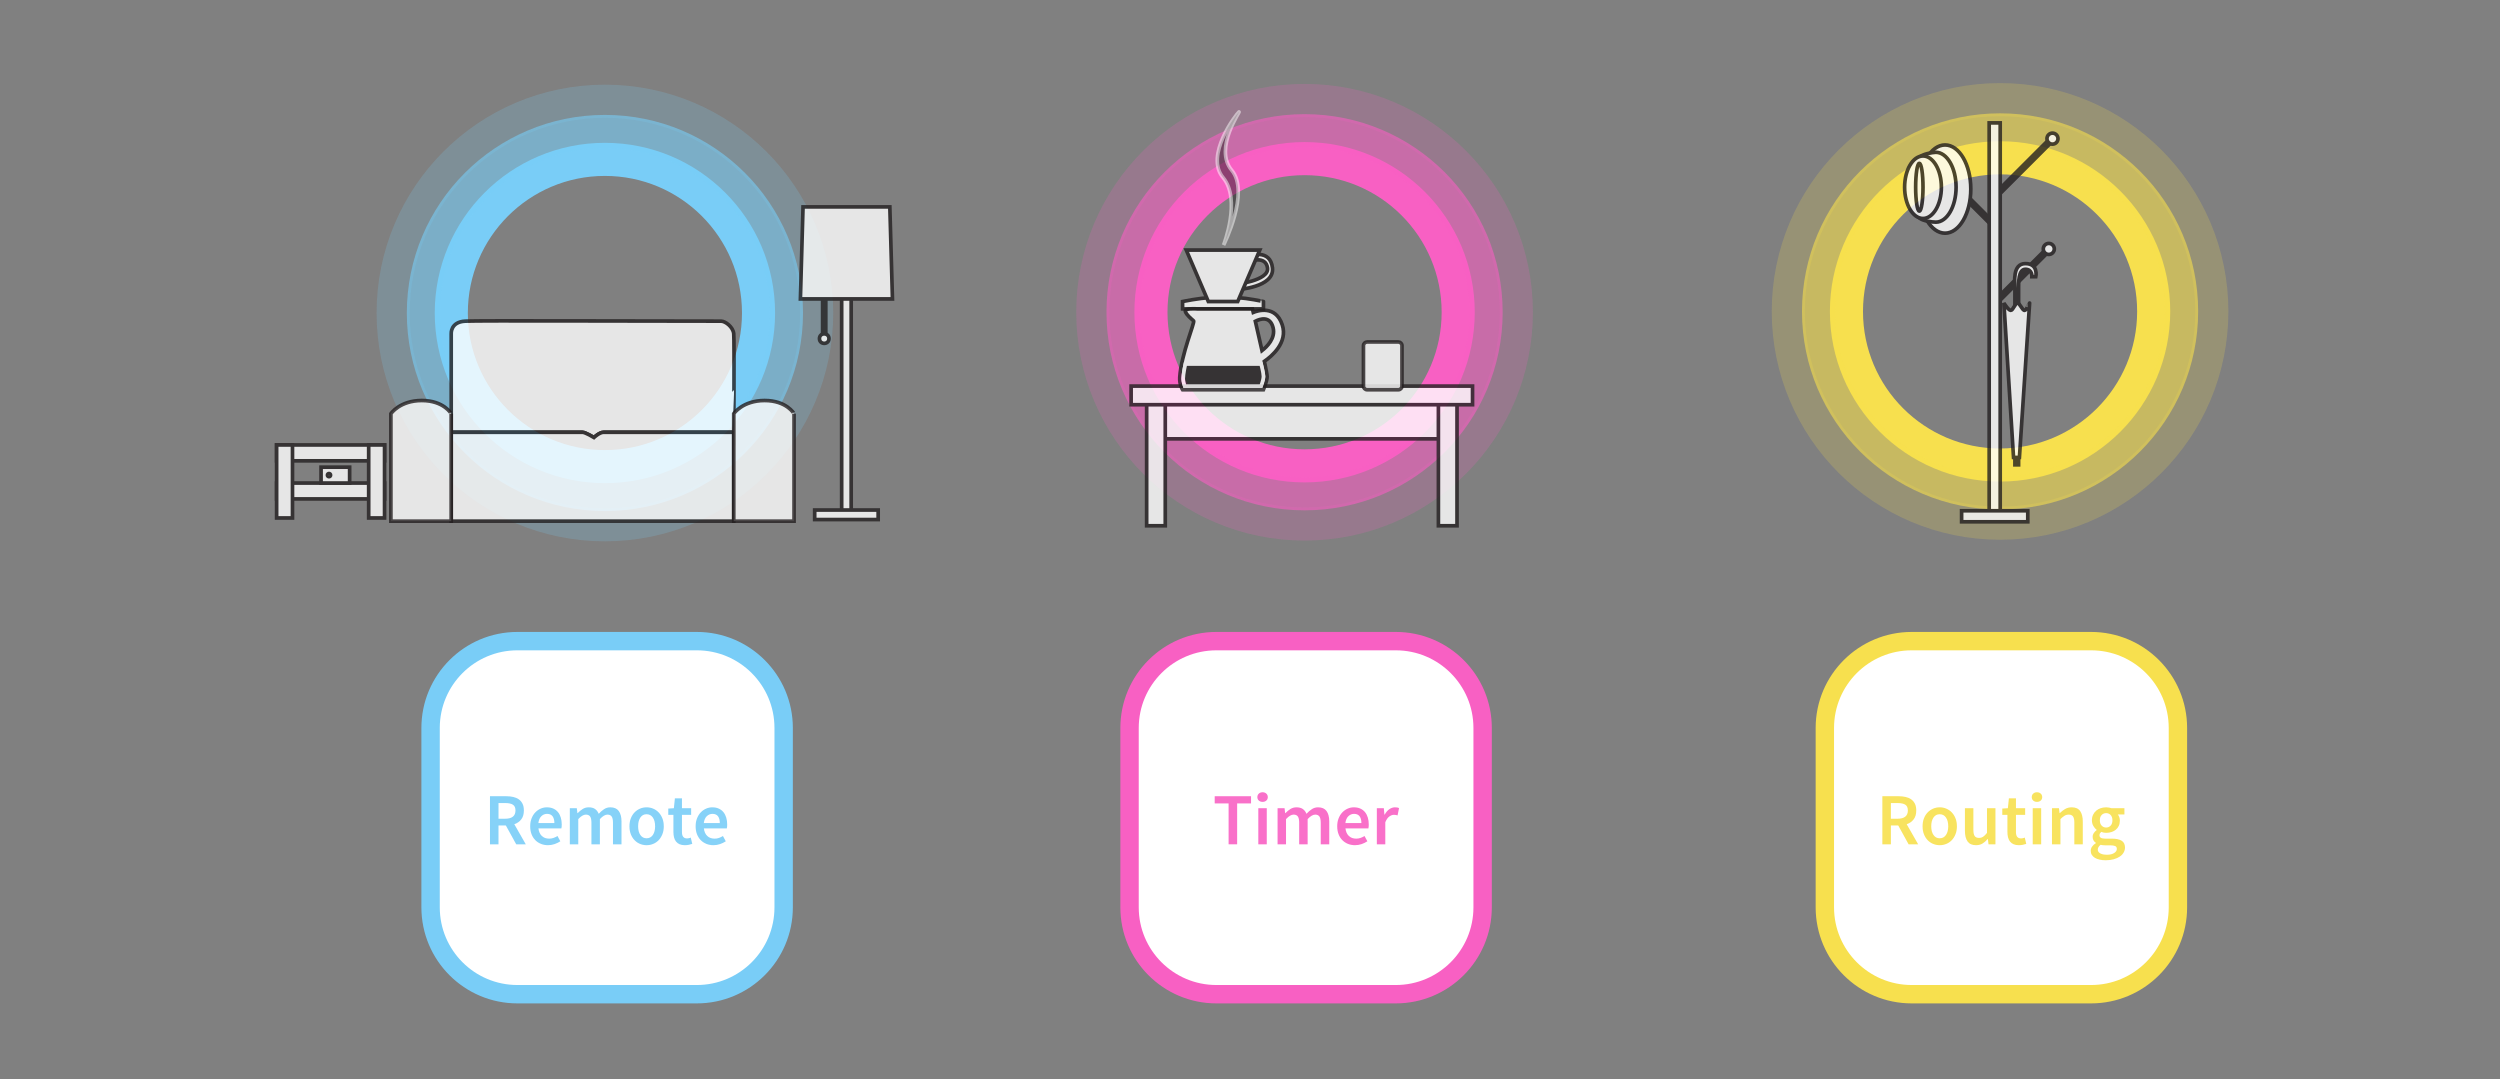<?xml version="1.0" encoding="utf-8"?>
<!-- Generator: Adobe Illustrator 17.0.0, SVG Export Plug-In . SVG Version: 6.00 Build 0)  -->
<!DOCTYPE svg PUBLIC "-//W3C//DTD SVG 1.1//EN" "http://www.w3.org/Graphics/SVG/1.1/DTD/svg11.dtd">
<svg version="1.1" id="Layer_1" xmlns="http://www.w3.org/2000/svg" xmlns:xlink="http://www.w3.org/1999/xlink" x="0px" y="0px"
	 width="680px" height="293.507px" viewBox="0 0 680 293.507" enable-background="new 0 0 680 293.507" xml:space="preserve">
<rect x="0" y="0" width="680" height="293.507" fill="#808080" stroke="none"/>
<g id="Layer_1_1_" xmlns:sketch="http://www.bohemiancoding.com/sketch/ns">
	<g id="AppIcon_1_" transform="translate(35, 75)" sketch:type="MSLayerGroup">
		<g id="Rectangle-29_2_" sketch:type="MSShapeGroup">
			<path id="path-1_2_" fill="#FFFFFF" stroke="#F860C3" stroke-width="5" d="M295.866,99.387h48.781
				c13.049,0,23.628,10.579,23.628,23.628v48.781c0,13.049-10.579,23.628-23.628,23.628h-48.781
				c-13.049,0-23.628-10.579-23.628-23.628v-48.781C272.238,109.966,282.816,99.387,295.866,99.387z"/>
		</g>
	</g>
	<g>
		<circle fill="none" stroke="#F7E04E" stroke-width="9" cx="544.018" cy="84.705" r="41.785"/>
		
			<circle opacity="0.6" fill="none" stroke="#F7E04E" stroke-width="9" enable-background="new    " cx="544.018" cy="84.705" r="49.378"/>
		
			<circle opacity="0.2" fill="none" stroke="#F7E04E" stroke-width="9" enable-background="new    " cx="544.018" cy="84.705" r="57.604"/>
	</g>
	<g>
		<circle fill="none" stroke="#F860C3" stroke-width="9" cx="354.843" cy="84.93" r="41.785"/>
		
			<circle opacity="0.6" fill="none" stroke="#F860C3" stroke-width="9" enable-background="new    " cx="354.843" cy="84.93" r="49.378"/>
		
			<circle opacity="0.2" fill="none" stroke="#F860C3" stroke-width="9" enable-background="new    " cx="354.843" cy="84.93" r="57.604"/>
	</g>
	<g>
		<circle fill="none" stroke="#79CDF7" stroke-width="9" cx="164.536" cy="85.135" r="41.785"/>
		
			<circle opacity="0.6" fill="none" stroke="#79CDF7" stroke-width="9" enable-background="new    " cx="164.536" cy="85.135" r="49.378"/>
		
			<circle opacity="0.2" fill="none" stroke="#79CDF7" stroke-width="9" enable-background="new    " cx="164.536" cy="85.135" r="57.604"/>
	</g>
	<g id="Page-1" sketch:type="MSPage" opacity="0.8">
		<g id="Entrance" sketch:type="MSArtboardGroup">
			<g>
				<g id="Group" transform="translate(149, 177)" sketch:type="MSLayerGroup">
					
						<g id="Rectangle-9-_x2B_-Oval-3" transform="translate(8.5, 20) rotate(-225) translate(-8.5, -20) translate(7, 9)" sketch:type="MSShapeGroup">
						<rect id="Rectangle-9" x="-367.141" y="-165.097" fill="#FFFFFF" stroke="#231F20" width="1" height="20"/>
						<circle id="Oval-3" fill="#FFFFFF" stroke="#231F20" cx="-366.641" cy="-144.597" r="1.5"/>
					</g>
					
						<g id="Rectangle-9-_x2B_-Oval-3_1_" transform="translate(25.5, 11) rotate(-135) translate(-25.5, -11) translate(24, 0)" sketch:type="MSShapeGroup">
						<rect id="Rectangle-9_1_" x="-164.097" y="368.14" fill="#FFFFFF" stroke="#231F20" width="1" height="20"/>
						<circle id="Oval-3_1_" fill="#FFFFFF" stroke="#231F20" cx="-163.597" cy="388.64" r="1.5"/>
					</g>
					
						<g id="Rectangle-9-_x2B_-Oval-3_2_" transform="translate(24.5, 41) rotate(-135) translate(-24.5, -41) translate(23, 30)" sketch:type="MSShapeGroup">
						<rect id="Rectangle-9_2_" x="-164.097" y="368.141" fill="#FFFFFF" stroke="#231F20" width="1" height="20"/>
						<circle id="Oval-3_2_" fill="#FFFFFF" stroke="#231F20" cx="-163.597" cy="388.64" r="1.5"/>
					</g>
					
						<rect id="Rectangle-6" x="392.056" y="-143.573" sketch:type="MSShapeGroup" fill="#FFFFFF" stroke="#231F20" width="3" height="108">
					</rect>
					
						<rect id="Rectangle-6_1_" x="384.556" y="-38.073" sketch:type="MSShapeGroup" fill="#FFFFFF" stroke="#231F20" width="18" height="3">
					</rect>
				</g>
				<g id="Group_1_" transform="translate(141, 183)" sketch:type="MSLayerGroup">
					<ellipse id="Oval-15" sketch:type="MSShapeGroup" fill="#FFFFFF" stroke="#231F20" cx="388.056" cy="-131.573" rx="7" ry="12">
					</ellipse>
					<path id="Oval-15_1_" sketch:type="MSShapeGroup" fill="#FFFFFF" stroke="#231F20" d="M381.091-123.721
						c0.81,0.812,3.461,1.147,4.465,1.147c3.038,0,5.5-4.253,5.5-9.5c0-5.247-2.462-9.5-5.5-9.5c-1.026,0-3.643,0.499-4.465,1.345
						c-1.611,1.657-1.035,4.681-1.035,8.155C380.056-128.561,379.451-125.365,381.091-123.721z"/>
					
						<ellipse id="Oval-15_2_" sketch:type="MSShapeGroup" fill="#FFFFFF" stroke="#231F20" cx="382.056" cy="-132.073" rx="5" ry="8.5">
					</ellipse>
					<path id="Rectangle-44" sketch:type="MSShapeGroup" fill="#FFFFFF" stroke="#231F20" d="M412.748-107.739
						c0,0,0.769-3.561-2.846-3.561c-3.615,0-2.846,5.229-2.846,6.676v48.05h1v-48.05c0-1.448-0.074-5.135,1.846-5.135
						s1.78,2.019,1.78,2.019L412.748-107.739L412.748-107.739z"/>
					
						<ellipse id="Oval-15_3_" sketch:type="MSShapeGroup" fill="#FFFFFF" stroke="#231F20" cx="381.056" cy="-132.073" rx="1" ry="6.5">
					</ellipse>
					<path id="Rectangle-43" sketch:type="MSShapeGroup" fill="#FFFFFF" stroke="#231F20" d="M409.699-98.573
						c-0.652,0-1.304-2-1.957-2c-0.605,0-1.209,2-1.814,2c-0.624,0-1.873-2-1.873-2l2.625,42h1.601l2.774-42
						C411.056-100.573,410.151-98.573,409.699-98.573z"/>
				</g>
			</g>
		</g>
	</g>
	<g>
		<g id="Group_2_" transform="translate(176, 146)" sketch:type="MSLayerGroup" opacity="0.8">
			
				<rect id="Rectangle-22" x="140.109" y="-36.762" sketch:type="MSShapeGroup" fill="#FFFFFF" stroke="#231F20" width="75.979" height="10.131">
			</rect>
			
				<rect id="Rectangle-10" x="215.244" y="-38.45" sketch:type="MSShapeGroup" fill="#FFFFFF" stroke="#231F20" width="5.065" height="35.457">
			</rect>
			
				<rect id="Rectangle-10_1_" x="135.888" y="-38.45" sketch:type="MSShapeGroup" fill="#FFFFFF" stroke="#231F20" width="5.065" height="35.457">
			</rect>
			
				<rect id="Rectangle-10_2_" x="131.667" y="-40.983" sketch:type="MSShapeGroup" fill="#FFFFFF" stroke="#231F20" width="92.863" height="5.065">
			</rect>
		</g>
		<path id="Oval-75" sketch:type="MSShapeGroup" opacity="0.5" fill="#231F20" stroke="#FFFFFF" enable-background="new    " d="
			M332.814,66.656c0,0,7.243-14.359,2.212-20.355c-5.031-5.995,2.681-16.446,1.965-15.845s-9.361,11.835-4.33,17.83
			C337.691,54.281,332.814,66.656,332.814,66.656z"/>
		
			<g id="Rectangle-27-_x2B_-Path-9-_x2B_-Rectangle-27" transform="translate(197, 109)" sketch:type="MSLayerGroup" opacity="0.8">
			<path id="Rectangle-27" sketch:type="MSShapeGroup" fill="#FFFFFF" stroke="#231F20" d="M139.758-27.983h-7.909
				c-2.396,0-7.187,1-7.187,1v2h22v-2C146.663-26.983,142.059-27.983,139.758-27.983z"/>
			<path id="Path-9" sketch:type="MSShapeGroup" fill="#FFFFFF" stroke="#231F20" d="M142.849-39.415c0,0,5.681-2.045,6.264,3.292
				c0.583,5.336-9.614,5.899-9.614,5.899l-0.573-1.41c0,0,9.334-0.966,8.834-4.489s-4.911-1.75-4.911-1.75V-39.415z"/>
			<path id="Rectangle-27_1_" sketch:type="MSShapeGroup" fill="#FFFFFF" stroke="#231F20" d="M125.663-40.983l6,14h8l6-14
				C145.663-40.983,125.663-40.983,125.663-40.983z"/>
		</g>
		
			<g id="Rectangle-29-_x2B_-Rectangle-29" transform="translate(196, 125)" sketch:type="MSLayerGroup" opacity="0.8">
			<path fill="#FFFFFF" stroke="#231F20" d="M152.764-36.675c-1.828-5.477-6.823-3.778-7.876-3.35
				c-0.142-0.606-0.225-0.957-0.225-0.957h-15c0,0-3.631-0.295-3.25,0.718c0.381,1.013,1.611,1.964,2.25,2.539
				c0.405,0.365-3.366,9.059-3.772,15.32c-0.134,2.059,0.772,3.422,0.772,3.422h22c0,0,1-2.402,1-3.603
				c0-0.409-0.31-2.017-0.758-4.124C149.862-28.065,154.385-31.819,152.764-36.675z M147.266-29.645
				c-0.608-2.744-1.299-5.747-1.816-7.972c1.321-0.669,3.984-1.541,4.825,1.724C151.023-32.99,148.567-30.65,147.266-29.645z"/>
			<path id="Rectangle-29_1_" sketch:type="MSShapeGroup" fill="#231F20" stroke="#FFFFFF" d="M126.424-25.983
				c0,0-0.601,2.723-0.601,4.042c0,0.681,0.411,1.958,0.411,1.958h20.785c0,0,0.643-1.68,0.643-2.644
				c0-1.036-0.643-3.356-0.643-3.356S126.424-25.983,126.424-25.983z"/>
		</g>
		
			<path id="Rectangle-67" sketch:type="MSShapeGroup" opacity="0.8" fill="#FFFFFF" stroke="#231F20" enable-background="new    " d="
			M380.336,93.017c0.555,0,1.005,0.448,1.005,0.998v11.003c0,0.551-0.45,0.999-1.005,0.999h-8.469c-0.555,0-1.005-0.448-1.005-0.999
			V94.015c0-0.551,0.45-0.998,1.005-0.998L380.336,93.017L380.336,93.017z"/>
	</g>
	<g opacity="0.9">
		<path fill="#F860C3" d="M334.181,218.532h-3.78v-1.96h9.881v1.96h-3.78v11.12h-2.32v-11.12H334.181z"/>
		<path fill="#F860C3" d="M343.421,218.112c-0.413,0-0.754-0.12-1.021-0.36c-0.267-0.239-0.399-0.553-0.399-0.939
			s0.133-0.703,0.399-0.95c0.267-0.246,0.607-0.37,1.021-0.37s0.753,0.124,1.02,0.37c0.267,0.247,0.4,0.563,0.4,0.95
			s-0.134,0.7-0.4,0.939C344.174,217.992,343.834,218.112,343.421,218.112z M342.261,219.831h2.3v9.82h-2.3V219.831z"/>
		<path fill="#F860C3" d="M347.5,219.831h1.9l0.159,1.34h0.08c0.413-0.439,0.863-0.812,1.351-1.119
			c0.486-0.307,1.036-0.46,1.649-0.46c0.721,0,1.297,0.153,1.73,0.46s0.763,0.739,0.99,1.3c0.466-0.507,0.953-0.927,1.46-1.26
			c0.506-0.334,1.073-0.5,1.7-0.5c1.039,0,1.806,0.337,2.3,1.01c0.493,0.673,0.739,1.637,0.739,2.89v6.16h-2.319v-5.86
			c0-0.812-0.124-1.386-0.37-1.72c-0.247-0.333-0.623-0.5-1.13-0.5c-0.613,0-1.3,0.407-2.061,1.22v6.86h-2.3v-5.86
			c0-0.812-0.123-1.386-0.37-1.72c-0.247-0.333-0.63-0.5-1.149-0.5c-0.613,0-1.301,0.407-2.061,1.22v6.86h-2.3v-9.821H347.5z"/>
		<path fill="#F860C3" d="M363.721,224.751c0-0.8,0.126-1.52,0.38-2.159c0.253-0.641,0.59-1.181,1.01-1.62
			c0.42-0.44,0.903-0.78,1.45-1.021s1.106-0.359,1.68-0.359c0.667,0,1.253,0.113,1.76,0.34s0.931,0.547,1.271,0.96
			s0.597,0.906,0.77,1.479c0.174,0.573,0.261,1.2,0.261,1.88c0,0.454-0.034,0.813-0.101,1.08h-6.24
			c0.107,0.894,0.417,1.58,0.931,2.061c0.513,0.479,1.17,0.72,1.97,0.72c0.427,0,0.823-0.063,1.19-0.19
			c0.366-0.126,0.729-0.303,1.09-0.529l0.779,1.439c-0.467,0.308-0.986,0.561-1.56,0.761c-0.573,0.199-1.174,0.3-1.8,0.3
			c-0.68,0-1.313-0.117-1.9-0.351c-0.587-0.232-1.1-0.569-1.54-1.01c-0.439-0.439-0.783-0.977-1.029-1.61
			C363.844,226.288,363.721,225.565,363.721,224.751z M370.301,223.871c0-0.786-0.164-1.399-0.49-1.84
			c-0.327-0.439-0.83-0.66-1.51-0.66c-0.587,0-1.101,0.21-1.54,0.63c-0.44,0.42-0.714,1.044-0.82,1.87H370.301z"/>
		<path fill="#F860C3" d="M374.5,219.831h1.9l0.159,1.74h0.08c0.347-0.64,0.767-1.13,1.261-1.47c0.493-0.34,1-0.51,1.52-0.51
			c0.467,0,0.84,0.066,1.12,0.199l-0.4,2c-0.173-0.053-0.333-0.093-0.479-0.12c-0.147-0.026-0.327-0.039-0.54-0.039
			c-0.387,0-0.794,0.149-1.22,0.449c-0.427,0.301-0.794,0.824-1.101,1.57v6h-2.3L374.5,219.831L374.5,219.831z"/>
	</g>
	<g id="AppIcon_2_" transform="translate(35, 75)" sketch:type="MSLayerGroup">
		<g id="Rectangle-29_4_" sketch:type="MSShapeGroup">
			<path id="path-1_3_" fill="#FFFFFF" stroke="#F7E04E" stroke-width="5" d="M484.985,99.387h48.781
				c13.049,0,23.628,10.579,23.628,23.628v48.781c0,13.049-10.579,23.628-23.628,23.628h-48.781
				c-13.049,0-23.628-10.579-23.628-23.628v-48.781C461.357,109.966,471.935,99.387,484.985,99.387z"/>
		</g>
	</g>
	<g opacity="0.9">
		<path fill="#F7E04E" d="M519.14,229.652l-2.819-5.12h-2v5.12h-2.32v-13.08h4.42c0.68,0,1.313,0.067,1.9,0.2
			c0.586,0.134,1.093,0.35,1.52,0.649c0.427,0.301,0.763,0.697,1.01,1.19s0.37,1.106,0.37,1.84c0,1-0.236,1.807-0.71,2.42
			s-1.104,1.054-1.89,1.32l3.12,5.46L519.14,229.652L519.14,229.652z M514.32,222.692h1.859c0.894,0,1.577-0.187,2.05-0.56
			c0.474-0.374,0.71-0.934,0.71-1.681c0-0.76-0.236-1.286-0.71-1.58c-0.473-0.293-1.156-0.439-2.05-0.439h-1.859V222.692z"/>
		<path fill="#F7E04E" d="M522.941,224.751c0-0.812,0.126-1.54,0.38-2.18c0.253-0.64,0.597-1.18,1.03-1.62
			c0.433-0.439,0.93-0.776,1.489-1.01c0.561-0.233,1.146-0.35,1.761-0.35c0.612,0,1.203,0.116,1.77,0.35s1.063,0.57,1.49,1.01
			s0.77,0.98,1.029,1.62c0.261,0.64,0.391,1.367,0.391,2.18s-0.13,1.54-0.391,2.181c-0.26,0.64-0.603,1.18-1.029,1.62
			c-0.427,0.439-0.924,0.773-1.49,1s-1.157,0.34-1.77,0.34c-0.614,0-1.2-0.113-1.761-0.34c-0.56-0.227-1.057-0.561-1.489-1
			c-0.434-0.44-0.777-0.98-1.03-1.62C523.067,226.291,522.941,225.565,522.941,224.751z M525.3,224.751
			c0,0.987,0.203,1.777,0.61,2.37c0.406,0.594,0.97,0.891,1.69,0.891c0.72,0,1.286-0.297,1.699-0.891
			c0.413-0.593,0.62-1.383,0.62-2.37c0-1-0.207-1.796-0.62-2.39c-0.413-0.593-0.979-0.89-1.699-0.89c-0.721,0-1.284,0.297-1.69,0.89
			C525.503,222.955,525.3,223.751,525.3,224.751z"/>
		<path fill="#F7E04E" d="M534.46,219.831h2.3v5.86c0,0.813,0.12,1.387,0.359,1.72c0.24,0.334,0.627,0.5,1.16,0.5
			c0.427,0,0.804-0.106,1.13-0.319c0.327-0.214,0.677-0.561,1.051-1.04v-6.721h2.3v9.82h-1.88l-0.181-1.44h-0.06
			c-0.427,0.507-0.89,0.914-1.39,1.221s-1.091,0.46-1.771,0.46c-1.054,0-1.82-0.337-2.3-1.01c-0.48-0.674-0.72-1.637-0.72-2.891
			v-6.16L534.46,219.831L534.46,219.831z"/>
		<path fill="#F7E04E" d="M546.02,221.652h-1.399v-1.72l1.52-0.101l0.28-2.68h1.92v2.68h2.5v1.82h-2.5v4.68
			c0,1.147,0.46,1.721,1.38,1.721c0.173,0,0.35-0.021,0.53-0.061c0.18-0.04,0.343-0.093,0.489-0.16l0.4,1.7
			c-0.267,0.094-0.57,0.177-0.91,0.25s-0.703,0.11-1.09,0.11c-0.573,0-1.057-0.087-1.45-0.26c-0.394-0.174-0.713-0.417-0.96-0.73
			s-0.427-0.687-0.54-1.12s-0.17-0.916-0.17-1.45L546.02,221.652L546.02,221.652z"/>
		<path fill="#F7E04E" d="M554.06,218.112c-0.413,0-0.754-0.12-1.021-0.36c-0.267-0.239-0.399-0.553-0.399-0.939
			s0.133-0.703,0.399-0.95c0.267-0.246,0.607-0.37,1.021-0.37s0.753,0.124,1.02,0.37c0.267,0.247,0.4,0.563,0.4,0.95
			s-0.134,0.7-0.4,0.939C554.813,217.992,554.473,218.112,554.06,218.112z M552.9,219.831h2.3v9.82h-2.3V219.831z"/>
		<path fill="#F7E04E" d="M558.14,219.831h1.9l0.159,1.32h0.08c0.44-0.427,0.917-0.793,1.431-1.1c0.513-0.307,1.109-0.46,1.79-0.46
			c1.053,0,1.819,0.337,2.3,1.01c0.479,0.673,0.72,1.637,0.72,2.89v6.16h-2.3v-5.86c0-0.812-0.12-1.386-0.36-1.72
			c-0.239-0.333-0.633-0.5-1.18-0.5c-0.427,0-0.804,0.104-1.13,0.311c-0.327,0.206-0.697,0.51-1.11,0.909v6.86h-2.3L558.14,219.831
			L558.14,219.831z"/>
		<path fill="#F7E04E" d="M568.68,231.432c0-0.414,0.12-0.797,0.36-1.15s0.586-0.67,1.04-0.95v-0.08
			c-0.254-0.159-0.464-0.373-0.63-0.64c-0.167-0.267-0.25-0.6-0.25-1c0-0.387,0.109-0.736,0.33-1.05
			c0.22-0.313,0.47-0.57,0.75-0.771v-0.08c-0.334-0.253-0.631-0.603-0.891-1.05c-0.26-0.446-0.39-0.963-0.39-1.55
			c0-0.56,0.106-1.06,0.32-1.5c0.213-0.44,0.496-0.81,0.85-1.11s0.763-0.526,1.229-0.68s0.961-0.229,1.48-0.229
			c0.267,0,0.523,0.023,0.77,0.069c0.247,0.047,0.471,0.104,0.671,0.17h3.52v1.7h-1.8c0.16,0.187,0.293,0.424,0.399,0.71
			c0.107,0.287,0.16,0.604,0.16,0.95c0,0.547-0.097,1.026-0.29,1.44c-0.193,0.413-0.457,0.76-0.79,1.039
			c-0.333,0.28-0.727,0.494-1.18,0.641s-0.94,0.22-1.46,0.22c-0.214,0-0.434-0.02-0.66-0.06s-0.453-0.106-0.68-0.2
			c-0.147,0.134-0.264,0.267-0.351,0.399c-0.087,0.134-0.13,0.313-0.13,0.54c0,0.28,0.117,0.5,0.351,0.66
			c0.232,0.16,0.649,0.24,1.25,0.24h1.739c1.188,0,2.084,0.19,2.69,0.57s0.91,0.996,0.91,1.85c0,0.48-0.124,0.934-0.37,1.36
			c-0.247,0.427-0.597,0.793-1.05,1.1c-0.454,0.307-1.004,0.55-1.65,0.73s-1.37,0.27-2.17,0.27c-0.587,0-1.13-0.054-1.63-0.16
			s-0.93-0.267-1.29-0.479c-0.36-0.214-0.644-0.48-0.85-0.8C568.783,232.232,568.68,231.859,568.68,231.432z M570.6,231.092
			c0,0.439,0.224,0.782,0.67,1.029c0.447,0.247,1.063,0.37,1.851,0.37c0.8,0,1.443-0.156,1.93-0.47s0.73-0.684,0.73-1.11
			c0-0.387-0.15-0.646-0.45-0.779c-0.3-0.134-0.73-0.2-1.29-0.2h-1.34c-0.534,0-0.98-0.047-1.34-0.141
			C570.853,230.178,570.6,230.612,570.6,231.092z M572.88,225.092c0.467,0,0.866-0.171,1.2-0.511c0.333-0.34,0.5-0.83,0.5-1.47
			c0-0.613-0.164-1.09-0.49-1.43c-0.327-0.34-0.729-0.511-1.21-0.511s-0.887,0.167-1.22,0.5c-0.334,0.334-0.5,0.813-0.5,1.44
			c0,0.64,0.166,1.13,0.5,1.47C571.993,224.921,572.4,225.092,572.88,225.092z"/>
	</g>
	<g id="AppIcon_3_" transform="translate(35, 75)" sketch:type="MSLayerGroup">
		<g id="Rectangle-29_5_" sketch:type="MSShapeGroup">
			<path id="path-1_4_" fill="#FFFFFF" stroke="#79CDF7" stroke-width="5" d="M105.746,99.387h48.781
				c13.049,0,23.628,10.579,23.628,23.628v48.781c0,13.049-10.579,23.628-23.628,23.628h-48.781
				c-13.049,0-23.628-10.579-23.628-23.628v-48.781C82.118,109.966,92.697,99.387,105.746,99.387z"/>
		</g>
	</g>
	<g opacity="0.9">
		<path fill="#79CDF7" d="M140.411,229.652l-2.819-5.12h-2v5.12h-2.32v-13.08h4.42c0.68,0,1.313,0.067,1.9,0.2
			c0.586,0.134,1.093,0.35,1.52,0.649c0.427,0.301,0.763,0.697,1.01,1.19s0.37,1.106,0.37,1.84c0,1-0.236,1.807-0.71,2.42
			s-1.104,1.054-1.89,1.32l3.12,5.46L140.411,229.652L140.411,229.652z M135.591,222.692h1.859c0.894,0,1.577-0.187,2.05-0.56
			c0.474-0.374,0.71-0.934,0.71-1.681c0-0.76-0.236-1.286-0.71-1.58c-0.473-0.293-1.156-0.439-2.05-0.439h-1.859V222.692z"/>
		<path fill="#79CDF7" d="M144.212,224.751c0-0.8,0.126-1.52,0.38-2.159c0.253-0.641,0.59-1.181,1.01-1.62
			c0.42-0.44,0.903-0.78,1.45-1.021s1.106-0.359,1.68-0.359c0.667,0,1.253,0.113,1.76,0.34s0.931,0.547,1.271,0.96
			s0.597,0.906,0.77,1.479c0.174,0.573,0.261,1.2,0.261,1.88c0,0.454-0.034,0.813-0.101,1.08h-6.24
			c0.107,0.894,0.417,1.58,0.931,2.061c0.513,0.479,1.17,0.72,1.97,0.72c0.427,0,0.823-0.063,1.19-0.19
			c0.366-0.126,0.729-0.303,1.09-0.529l0.779,1.439c-0.467,0.308-0.986,0.561-1.56,0.761c-0.573,0.199-1.174,0.3-1.8,0.3
			c-0.68,0-1.313-0.117-1.9-0.351c-0.587-0.232-1.1-0.569-1.54-1.01c-0.439-0.439-0.783-0.977-1.029-1.61
			C144.335,226.288,144.212,225.565,144.212,224.751z M150.792,223.871c0-0.786-0.164-1.399-0.49-1.84
			c-0.327-0.439-0.83-0.66-1.51-0.66c-0.587,0-1.101,0.21-1.54,0.63c-0.44,0.42-0.714,1.044-0.82,1.87H150.792z"/>
		<path fill="#79CDF7" d="M154.991,219.831h1.9l0.159,1.34h0.08c0.413-0.439,0.863-0.812,1.351-1.119
			c0.486-0.307,1.036-0.46,1.649-0.46c0.721,0,1.297,0.153,1.73,0.46s0.763,0.739,0.99,1.3c0.466-0.507,0.953-0.927,1.46-1.26
			c0.506-0.334,1.073-0.5,1.7-0.5c1.039,0,1.806,0.337,2.3,1.01c0.493,0.673,0.739,1.637,0.739,2.89v6.16h-2.319v-5.86
			c0-0.812-0.124-1.386-0.37-1.72c-0.247-0.333-0.623-0.5-1.13-0.5c-0.613,0-1.3,0.407-2.061,1.22v6.86h-2.3v-5.86
			c0-0.812-0.123-1.386-0.37-1.72c-0.247-0.333-0.63-0.5-1.149-0.5c-0.613,0-1.301,0.407-2.061,1.22v6.86h-2.3v-9.821H154.991z"/>
		<path fill="#79CDF7" d="M171.211,224.751c0-0.812,0.126-1.54,0.38-2.18c0.253-0.64,0.597-1.18,1.03-1.62
			c0.433-0.439,0.93-0.776,1.489-1.01c0.561-0.233,1.146-0.35,1.761-0.35c0.612,0,1.203,0.116,1.77,0.35s1.063,0.57,1.49,1.01
			s0.77,0.98,1.029,1.62c0.261,0.64,0.391,1.367,0.391,2.18s-0.13,1.54-0.391,2.181c-0.26,0.64-0.603,1.18-1.029,1.62
			c-0.427,0.439-0.924,0.773-1.49,1s-1.157,0.34-1.77,0.34c-0.614,0-1.2-0.113-1.761-0.34c-0.56-0.227-1.057-0.561-1.489-1
			c-0.434-0.44-0.777-0.98-1.03-1.62C171.337,226.291,171.211,225.565,171.211,224.751z M173.57,224.751
			c0,0.987,0.203,1.777,0.61,2.37c0.406,0.594,0.97,0.891,1.69,0.891s1.286-0.297,1.699-0.891c0.413-0.593,0.62-1.383,0.62-2.37
			c0-1-0.207-1.796-0.62-2.39c-0.413-0.593-0.979-0.89-1.699-0.89c-0.721,0-1.284,0.297-1.69,0.89
			C173.773,222.955,173.57,223.751,173.57,224.751z"/>
		<path fill="#79CDF7" d="M183.171,221.652h-1.399v-1.72l1.52-0.101l0.28-2.68h1.92v2.68h2.5v1.82h-2.5v4.68
			c0,1.147,0.46,1.721,1.38,1.721c0.173,0,0.35-0.021,0.53-0.061s0.343-0.093,0.489-0.16l0.4,1.7c-0.267,0.094-0.57,0.177-0.91,0.25
			s-0.703,0.11-1.09,0.11c-0.573,0-1.057-0.087-1.45-0.26c-0.394-0.174-0.713-0.417-0.96-0.73s-0.427-0.687-0.54-1.12
			c-0.113-0.433-0.17-0.916-0.17-1.45V221.652z"/>
		<path fill="#79CDF7" d="M189.211,224.751c0-0.8,0.126-1.52,0.38-2.159c0.253-0.641,0.59-1.181,1.01-1.62
			c0.42-0.44,0.903-0.78,1.45-1.021s1.106-0.359,1.68-0.359c0.667,0,1.253,0.113,1.76,0.34s0.931,0.547,1.271,0.96
			s0.597,0.906,0.77,1.479c0.174,0.573,0.261,1.2,0.261,1.88c0,0.454-0.034,0.813-0.101,1.08h-6.24
			c0.107,0.894,0.417,1.58,0.931,2.061c0.513,0.479,1.17,0.72,1.97,0.72c0.427,0,0.823-0.063,1.19-0.19
			c0.366-0.126,0.729-0.303,1.09-0.529l0.779,1.439c-0.467,0.308-0.986,0.561-1.56,0.761c-0.573,0.199-1.174,0.3-1.8,0.3
			c-0.68,0-1.313-0.117-1.9-0.351c-0.587-0.232-1.1-0.569-1.54-1.01c-0.439-0.439-0.783-0.977-1.029-1.61
			C189.334,226.288,189.211,225.565,189.211,224.751z M195.791,223.871c0-0.786-0.164-1.399-0.49-1.84
			c-0.327-0.439-0.83-0.66-1.51-0.66c-0.587,0-1.101,0.21-1.54,0.63c-0.44,0.42-0.714,1.044-0.82,1.87H195.791z"/>
	</g>
	<g id="Group_11_" transform="translate(103, 162)" sketch:type="MSLayerGroup">
		<g opacity="0.8">
			<path fill="#FFFFFF" stroke="#231F20" d="M96.576-71.24c-0.188-1.844-2.291-3.406-3.437-3.406c-23.19,0-65.5-0.189-69.57,0
				c-4.07,0.189-3.839,3.406-3.839,3.406v26.814h35.681c0.807,0,3.145,1.422,3.145,1.422s1.51-1.422,2.627-1.422h35.393v3.454
				C96.576-40.972,96.764-69.395,96.576-71.24z"/>
			<path fill="#FFFFFF" stroke="#231F20" d="M61.183-44.425c-1.117,0-2.627,1.422-2.627,1.422s-2.338-1.422-3.145-1.422H19.73
				v24.189h76.846v-24.189H61.183z"/>
		</g>
		
			<path id="Rectangle-1_7_" sketch:type="MSShapeGroup" opacity="0.8" fill="#FFFFFF" stroke="#231F20" enable-background="new    " d="
			M11.726-53.06c-5.988,0-8.402,3.579-8.402,3.579v29.231H19.73v-29.231C19.73-49.48,17.714-53.06,11.726-53.06z"/>
		
			<path id="Rectangle-1_6_" sketch:type="MSShapeGroup" opacity="0.8" fill="#FFFFFF" stroke="#231F20" enable-background="new    " d="
			M104.978-53.06c-5.988,0-8.402,3.579-8.402,3.579v29.231h16.405v-29.231C112.981-49.48,110.966-53.06,104.978-53.06z"/>
	</g>
	<g id="Group_10_" transform="translate(231, 126)" sketch:type="MSLayerGroup" opacity="0.8">
		
			<rect id="Rectangle-6_7_" x="-2.068" y="-62.822" sketch:type="MSShapeGroup" fill="#FFFFFF" stroke="#231F20" width="2.59" height="77.709">
		</rect>
		
			<rect id="Rectangle-6_4_" x="-9.407" y="12.729" sketch:type="MSShapeGroup" fill="#FFFFFF" stroke="#231F20" width="17.269" height="2.59">
		</rect>
		
			<rect id="Rectangle-9_5_" x="-7.248" y="-49.007" sketch:type="MSShapeGroup" fill="#FFFFFF" stroke="#231F20" width="0.863" height="14.678">
		</rect>
		<circle id="Oval-3_5_" sketch:type="MSShapeGroup" fill="#FFFFFF" stroke="#231F20" cx="-6.816" cy="-33.897" r="1.295">
		</circle>
		<path id="Rectangle-8_2_" sketch:type="MSShapeGroup" fill="#FFFFFF" stroke="#231F20" d="M-12.577-69.729l-0.715,25.04h25.04
			l-0.715-25.04H-12.577z"/>
	</g>
	<g id="Group_8_" transform="translate(66, 201)" sketch:type="MSLayerGroup" opacity="0.8">
		
			<rect id="Rectangle-10_14_" x="9.241" y="-79.972" sketch:type="MSShapeGroup" fill="#FFFFFF" stroke="#231F20" width="29.357" height="4.317">
		</rect>
		
			<rect id="Rectangle-10_13_" x="9.241" y="-69.61" sketch:type="MSShapeGroup" fill="#FFFFFF" stroke="#231F20" width="29.357" height="4.317">
		</rect>
		
			<rect id="Rectangle-10_12_" x="34.281" y="-79.972" sketch:type="MSShapeGroup" fill="#FFFFFF" stroke="#231F20" width="4.317" height="19.859">
		</rect>
		
			<rect id="Rectangle-10_11_" x="9.241" y="-79.972" sketch:type="MSShapeGroup" fill="#FFFFFF" stroke="#231F20" width="4.317" height="19.859">
		</rect>
		
			<rect id="Rectangle-14_2_" x="21.329" y="-73.928" sketch:type="MSShapeGroup" fill="#FFFFFF" stroke="#231F20" width="7.771" height="4.317">
		</rect>
		<circle id="Oval-4_2_" sketch:type="MSShapeGroup" fill="#FFFFFF" stroke="#231F20" cx="23.488" cy="-71.769" r="0.432">
		</circle>
	</g>
</g>
</svg>
